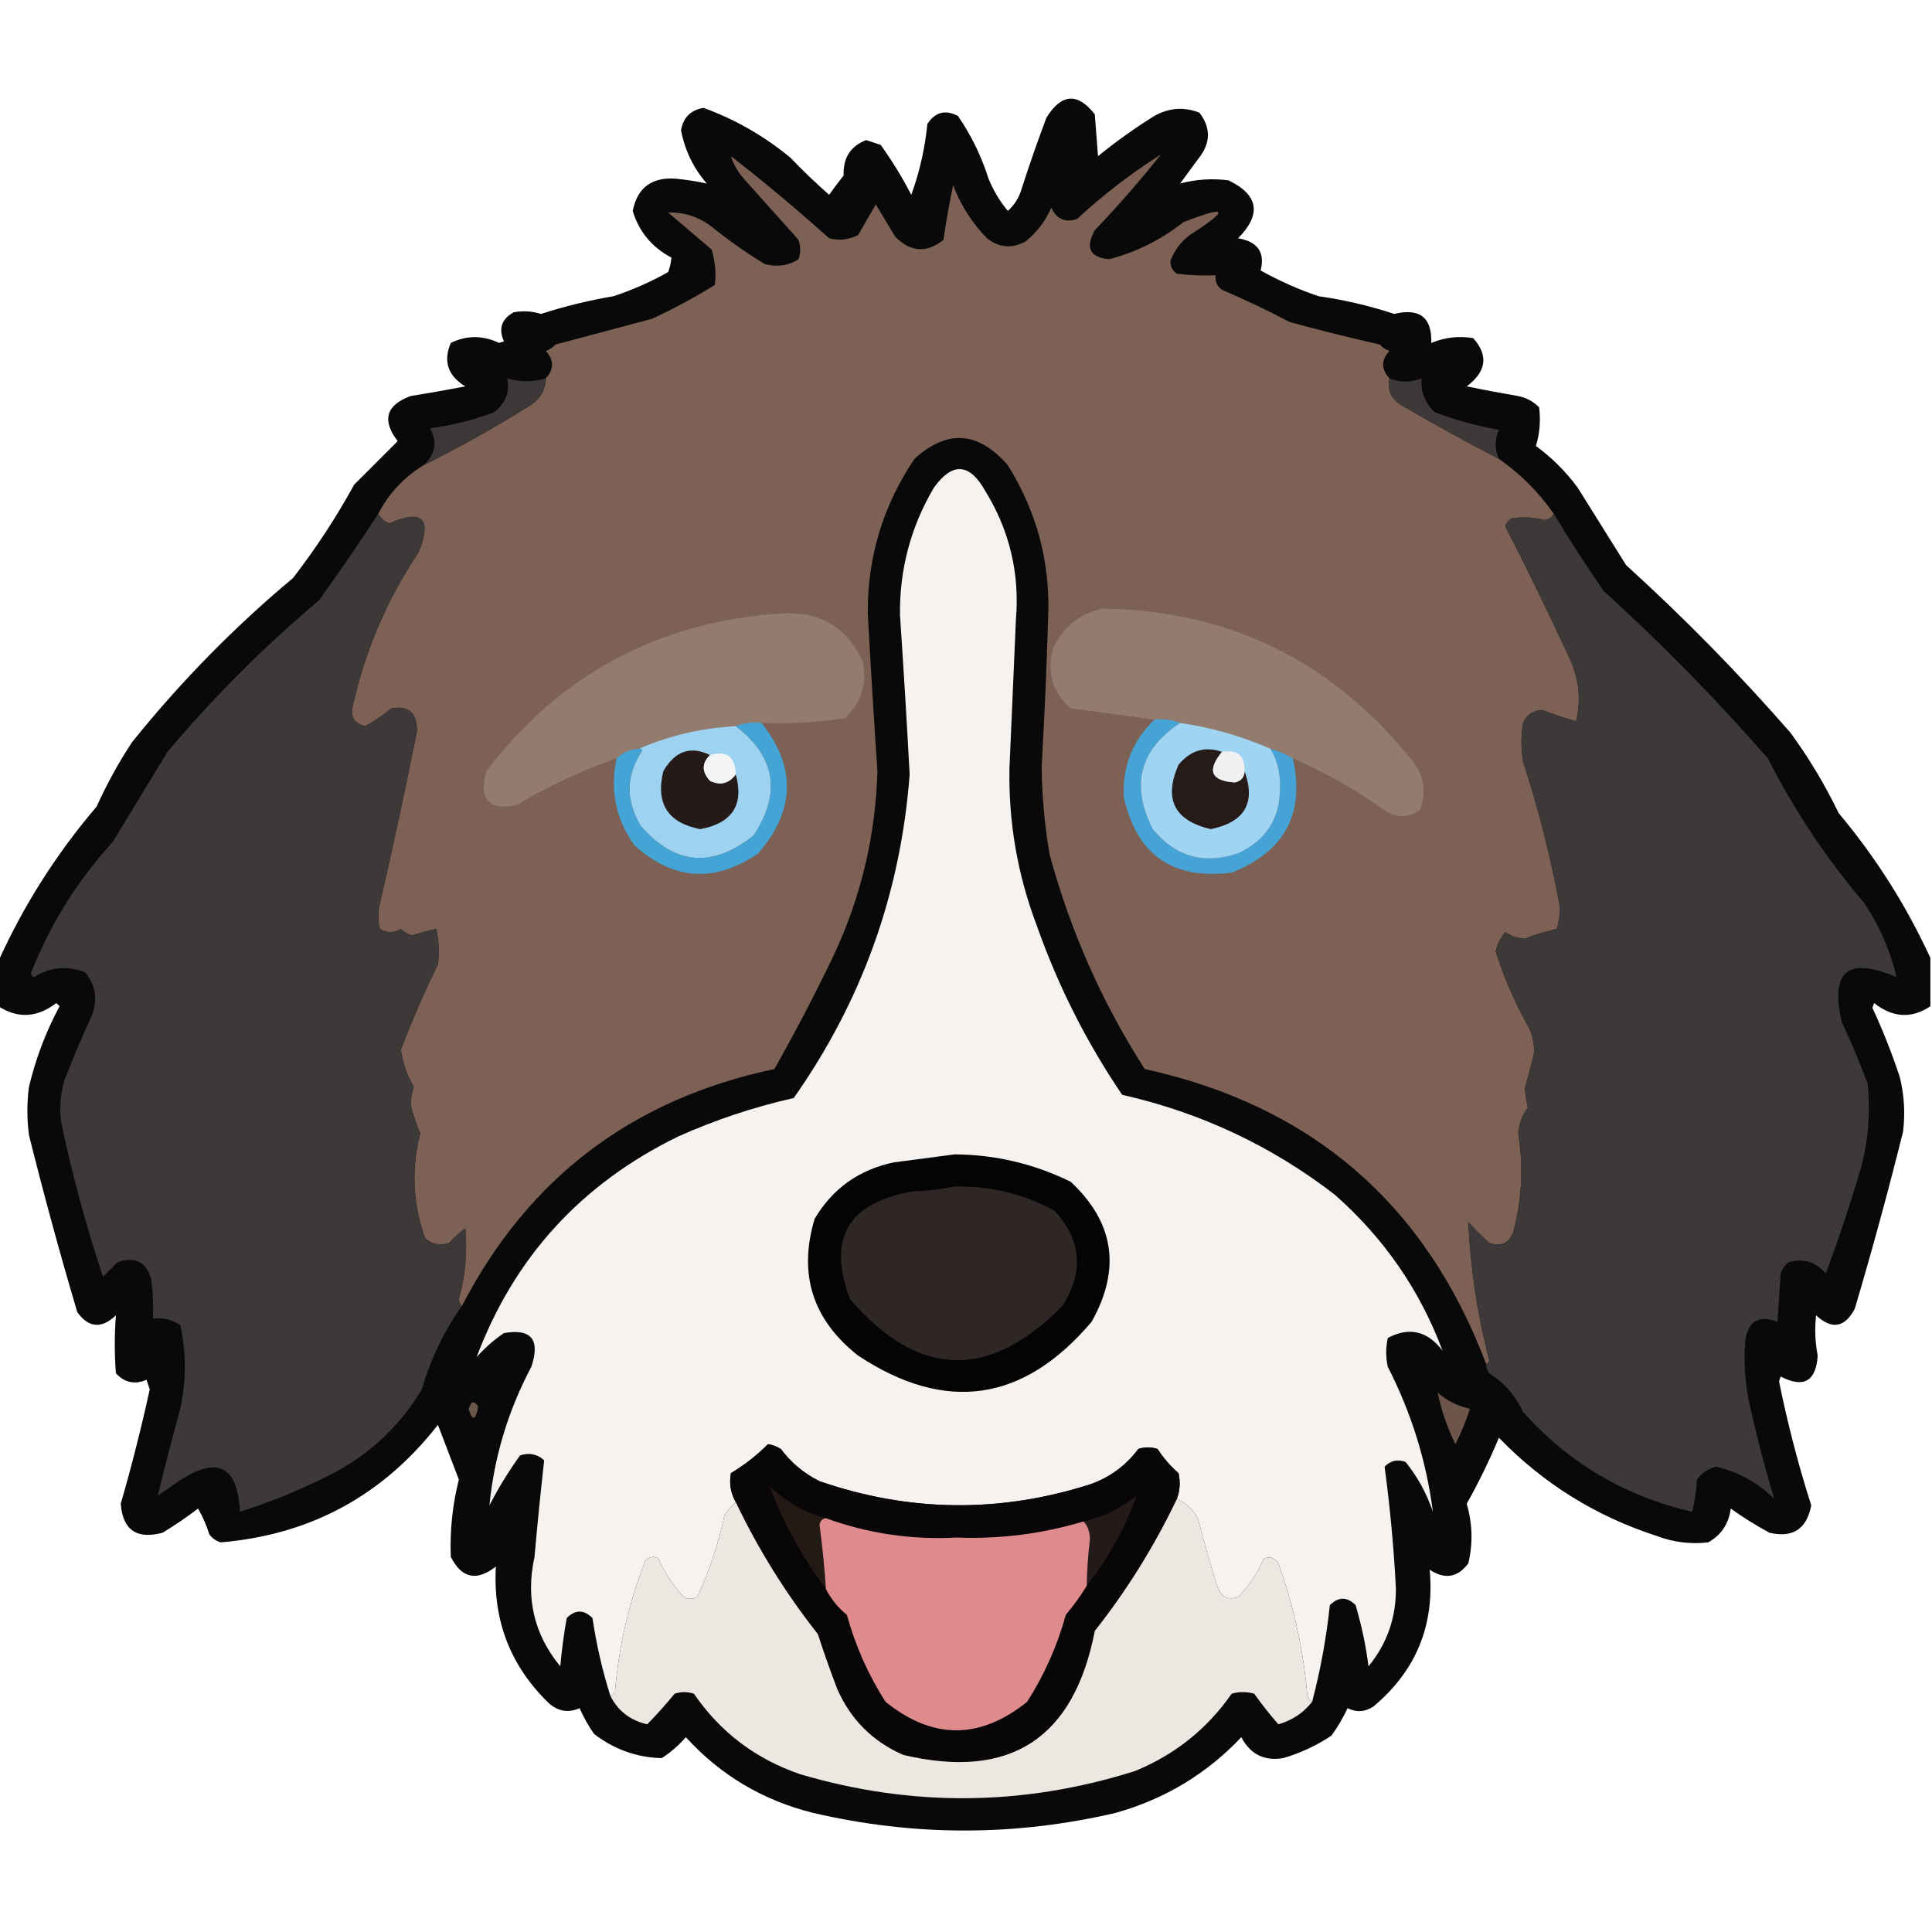 <?xml version="1.0" encoding="UTF-8"?>
<!DOCTYPE svg PUBLIC "-//W3C//DTD SVG 1.1//EN" "http://www.w3.org/Graphics/SVG/1.1/DTD/svg11.dtd">
<svg xmlns="http://www.w3.org/2000/svg" version="1.1" width="600px" height="600px" style="shape-rendering:geometricPrecision; text-rendering:geometricPrecision; image-rendering:optimizeQuality; fill-rule:evenodd; clip-rule:evenodd" xmlns:xlink="http://www.w3.org/1999/xlink">
<g><path style="opacity:0.968" fill="#020202" d="M 599.5,297.5 C 599.5,302.5 599.5,307.5 599.5,312.5C 593.648,316.418 587.815,316.085 582,311.5C 581.833,312 581.667,312.5 581.5,313C 584.755,320.008 587.588,327.175 590,334.5C 591.384,340.109 591.717,345.775 591,351.5C 586.408,369.943 581.408,388.276 576,406.5C 572.902,412.319 568.902,412.986 564,408.5C 563.542,412.677 563.708,416.843 564.5,421C 563.986,429.007 560.153,431.174 553,427.5C 552.833,428 552.667,428.5 552.5,429C 555.131,442.025 558.464,454.858 562.5,467.5C 561.109,474.861 556.776,477.694 549.5,476C 545.332,473.75 541.332,471.25 537.5,468.5C 536.886,473.22 534.553,476.72 530.5,479C 525.026,479.634 519.693,478.968 514.5,477C 495.578,470.878 479.244,460.712 465.5,446.5C 462.564,453.539 459.23,460.373 455.5,467C 457.299,473.181 457.466,479.347 456,485.5C 452.733,489.934 448.733,490.6 444,487.5C 445.584,504.754 439.75,518.921 426.5,530C 423.912,531.686 421.245,531.853 418.5,530.5C 417.113,533.492 415.446,536.325 413.5,539C 408.875,542.099 403.875,544.432 398.5,546C 392.633,546.984 388.3,544.818 385.5,539.5C 374.731,550.891 361.731,558.724 346.5,563C 315.158,570.315 283.825,570.315 252.5,563C 236.901,559.122 223.734,551.289 213,539.5C 210.795,542.04 208.295,544.207 205.5,546C 197.729,545.798 190.729,543.298 184.5,538.5C 182.747,535.995 181.247,533.329 180,530.5C 176.543,532.007 173.376,531.507 170.5,529C 158.531,517.438 153.031,503.271 154,486.5C 148.035,491.175 143.368,490.175 140,483.5C 139.679,475.4 140.512,467.4 142.5,459.5C 140.336,453.838 138.17,448.172 136,442.5C 118.817,464.508 96.317,476.675 68.5,479C 67.069,478.535 65.903,477.701 65,476.5C 64.131,473.67 62.964,471.003 61.5,468.5C 57.97,471.195 54.304,473.695 50.5,476C 42.444,478.151 38.11,475.151 37.5,467C 40.889,455.277 43.889,443.444 46.5,431.5C 46.167,430.5 45.833,429.5 45.5,428.5C 41.873,430.075 38.707,429.408 36,426.5C 35.529,420.462 35.529,414.462 36,408.5C 31.522,412.731 27.522,412.398 24,407.5C 18.594,389.281 13.594,370.948 9,352.5C 8.333,347.5 8.333,342.5 9,337.5C 11.083,328.749 14.25,320.416 18.5,312.5C 18.167,312.167 17.833,311.833 17.5,311.5C 11.546,316.065 5.546,316.399 -0.5,312.5C -0.5,307.833 -0.5,303.167 -0.5,298.5C 7.369,281.108 17.536,265.108 30,250.5C 33.159,243.512 36.826,236.846 41,230.5C 55.965,211.868 72.631,194.868 91,179.5C 98.079,170.346 104.413,160.68 110,150.5C 114.5,146 119,141.5 123.5,137C 118.532,130.5 119.865,125.833 127.5,123C 133.184,122.081 138.851,121.081 144.5,120C 139.073,116.675 137.573,112.175 140,106.5C 144.906,104.093 149.906,104.093 155,106.5C 155.5,106.333 156,106.167 156.5,106C 154.75,102.079 155.75,99.079 159.5,97C 162.359,96.447 165.192,96.614 168,97.5C 175.352,95.12 182.852,93.287 190.5,92C 196.402,90.049 202.068,87.549 207.5,84.5C 208.072,82.922 208.406,81.422 208.5,80C 202.44,76.782 198.44,71.949 196.5,65.5C 197.941,58.244 202.441,54.911 210,55.5C 213.29,55.835 216.456,56.335 219.5,57C 215.37,52.24 212.704,46.74 211.5,40.5C 212.171,36.495 214.505,34.162 218.5,33.5C 228.409,37.12 237.409,42.287 245.5,49C 249.348,53.016 253.348,56.849 257.5,60.5C 258.908,58.493 260.408,56.493 262,54.5C 261.787,49.057 264.12,45.391 269,43.5C 270.5,44 272,44.5 273.5,45C 277.043,49.916 280.21,55.083 283,60.5C 285.581,53.452 287.247,46.119 288,38.5C 290.398,34.813 293.565,33.979 297.5,36C 301.612,41.979 304.778,48.479 307,55.5C 308.497,59.165 310.497,62.498 313,65.5C 314.829,63.844 316.163,61.844 317,59.5C 319.469,51.758 322.136,44.092 325,36.5C 329.67,29.023 334.67,28.689 340,35.5C 340.333,39.833 340.667,44.167 341,48.5C 346.569,43.965 352.403,39.799 358.5,36C 363.08,33.453 367.747,33.119 372.5,35C 376.167,39.788 376.001,44.622 372,49.5C 370.167,52 368.333,54.5 366.5,57C 371.342,55.685 376.342,55.352 381.5,56C 390.867,60.51 391.867,66.51 384.5,74C 390.592,75.046 392.925,78.379 391.5,84C 397.264,87.216 403.264,89.882 409.5,92C 417.501,93.125 425.334,94.959 433,97.5C 440.897,95.578 444.73,98.578 444.5,106.5C 448.695,104.767 453.029,104.267 457.5,105C 462.313,110.37 461.646,115.37 455.5,120C 460.813,121.092 466.147,122.092 471.5,123C 474.034,123.516 476.2,124.683 478,126.5C 478.498,130.65 478.164,134.65 477,138.5C 482,142.167 486.333,146.5 490,151.5C 495,159.5 500,167.5 505,175.5C 523.032,191.865 540.032,209.198 556,227.5C 561.768,235.369 566.768,243.702 571,252.5C 582.549,266.279 592.049,281.279 599.5,297.5 Z"/></g>
<g><path style="opacity:1" fill="#7c6154" d="M 431.5,117.5 C 430.822,121.273 432.156,124.106 435.5,126C 445.394,131.778 455.394,137.278 465.5,142.5C 472.167,147.167 477.833,152.833 482.5,159.5C 482.03,160.693 481.03,161.36 479.5,161.5C 476.188,160.621 472.855,160.454 469.5,161C 468.484,161.519 467.818,162.353 467.5,163.5C 474.27,176.706 480.77,190.039 487,203.5C 490.295,210.105 491.129,216.938 489.5,224C 486.074,223.06 482.574,221.893 479,220.5C 476.127,220.598 474.127,221.932 473,224.5C 472.333,228.5 472.333,232.5 473,236.5C 477.859,251.41 481.692,266.576 484.5,282C 484.435,284.225 484.102,286.392 483.5,288.5C 480.041,289.291 476.707,290.291 473.5,291.5C 471.311,291.406 469.311,290.739 467.5,289.5C 465.97,291.226 464.97,293.226 464.5,295.5C 467.172,303.846 470.672,311.846 475,319.5C 475.906,321.744 476.406,324.077 476.5,326.5C 475.648,330.371 474.648,334.205 473.5,338C 473.74,340.016 474.074,342.016 474.5,344C 472.759,346.261 471.759,348.927 471.5,352C 473.15,362.282 472.65,372.448 470,382.5C 468.666,386.104 466.166,387.271 462.5,386C 460.228,383.973 458.061,381.806 456,379.5C 456.672,394.032 458.838,408.365 462.5,422.5C 462.376,423.107 462.043,423.44 461.5,423.5C 442.704,373.872 407.37,343.372 355.5,332C 342.282,311.392 332.449,289.226 326,265.5C 324.414,256.4 323.581,247.233 323.5,238C 324.374,222.675 325.041,207.342 325.5,192C 326.265,174.946 322.098,159.113 313,144.5C 303.838,133.918 294.171,133.252 284,142.5C 274.21,157.034 269.377,173.034 269.5,190.5C 270.383,206.841 271.383,223.174 272.5,239.5C 271.922,259.476 267.422,278.476 259,296.5C 253.231,308.538 247.064,320.371 240.5,332C 196.398,341.304 164.065,365.804 143.5,405.5C 142.876,405.083 142.543,404.416 142.5,403.5C 144.495,396.223 145.162,388.89 144.5,381.5C 142.684,382.815 141.017,384.315 139.5,386C 136.653,386.944 134.153,386.444 132,384.5C 128.175,373.79 127.675,362.957 130.5,352C 129.258,349.156 128.258,346.156 127.5,343C 127.58,341.106 127.913,339.273 128.5,337.5C 126.357,333.951 125.023,330.118 124.5,326C 127.915,317.002 131.748,308.168 136,299.5C 136.45,295.812 136.283,292.146 135.5,288.5C 132.972,289.011 130.472,289.678 128,290.5C 126.635,290.156 125.468,289.489 124.5,288.5C 122.298,289.78 120.132,289.78 118,288.5C 117.333,285.833 117.333,283.167 118,280.5C 122.102,262.722 125.935,244.889 129.5,227C 129.542,221.368 126.876,219.034 121.5,220C 118.968,222.094 116.301,223.927 113.5,225.5C 110.216,224.872 108.883,222.872 109.5,219.5C 113.319,202.198 120.152,186.198 130,171.5C 134.214,161.047 131.214,158.047 121,162.5C 119.358,162.022 118.191,161.022 117.5,159.5C 120.761,153.237 125.428,148.237 131.5,144.5C 142.769,138.864 153.769,132.698 164.5,126C 167.712,123.981 169.378,121.147 169.5,117.5C 172.101,114.663 172.101,111.83 169.5,109C 170.672,108.581 171.672,107.915 172.5,107C 182.495,104.334 192.495,101.667 202.5,99C 209.239,95.882 215.739,92.382 222,88.5C 222.439,84.789 222.106,81.122 221,77.5C 216.5,73.667 212,69.833 207.5,66C 212.204,65.837 216.537,67.17 220.5,70C 225.889,74.389 231.556,78.389 237.5,82C 241.317,83.023 244.817,82.523 248,80.5C 248.667,78.5 248.667,76.5 248,74.5C 242.333,68.167 236.667,61.833 231,55.5C 229.081,53.309 227.747,50.975 227,48.5C 237.459,56.624 247.626,65.124 257.5,74C 260.634,74.79 263.634,74.457 266.5,73C 268.329,69.772 270.162,66.606 272,63.5C 274,66.833 276,70.167 278,73.5C 282.765,78.326 287.765,78.659 293,74.5C 293.835,68.717 294.835,63.051 296,57.5C 298.364,63.729 301.864,69.229 306.5,74C 310.278,76.944 314.278,77.277 318.5,75C 322.016,72.129 324.683,68.629 326.5,64.5C 328.123,68.058 330.79,69.224 334.5,68C 342.721,60.407 351.387,53.741 360.5,48C 354.04,56.129 347.206,63.963 340,71.5C 336.972,76.981 338.472,79.981 344.5,80.5C 352.932,78.284 360.598,74.451 367.5,69C 381.328,63.634 381.995,64.967 369.5,73C 366.675,75.143 364.675,77.81 363.5,81C 363.439,82.711 364.106,84.044 365.5,85C 369.486,85.499 373.486,85.665 377.5,85.5C 377.297,87.39 377.963,88.89 379.5,90C 386.621,93.061 393.621,96.394 400.5,100C 409.778,102.537 419.112,104.87 428.5,107C 429.328,107.915 430.328,108.581 431.5,109C 428.899,111.83 428.899,114.663 431.5,117.5 Z"/></g>
<g><path style="opacity:1" fill="#3d3837" d="M 169.5,117.5 C 169.378,121.147 167.712,123.981 164.5,126C 153.769,132.698 142.769,138.864 131.5,144.5C 135.28,141.051 135.946,137.218 133.5,133C 140.345,132.126 147.012,130.459 153.5,128C 157.084,125.087 158.417,121.587 157.5,117.5C 161.482,118.671 165.482,118.671 169.5,117.5 Z"/></g>
<g><path style="opacity:1" fill="#3e3938" d="M 431.5,117.5 C 434.803,118.826 438.136,118.826 441.5,117.5C 441.104,121.459 442.437,124.959 445.5,128C 452.024,130.443 458.691,132.277 465.5,133.5C 464.175,136.531 464.175,139.531 465.5,142.5C 455.394,137.278 445.394,131.778 435.5,126C 432.156,124.106 430.822,121.273 431.5,117.5 Z"/></g>
<g><path style="opacity:1" fill="#f5f2ef" d="M 407.5,528.5 C 406.778,528.082 406.278,527.416 406,526.5C 404.785,512.423 401.785,498.757 397,485.5C 395.867,483.789 394.367,483.289 392.5,484C 390.578,488.516 387.911,492.516 384.5,496C 381.196,497.042 379.029,495.875 378,492.5C 375.797,485.558 373.797,478.558 372,471.5C 370.434,468.733 368.267,466.733 365.5,465.5C 366.435,462.887 366.602,460.221 366,457.5C 363.46,455.295 361.293,452.795 359.5,450C 357.5,449.333 355.5,449.333 353.5,450C 349.65,455.177 344.65,458.843 338.5,461C 310.367,469.947 282.367,469.614 254.5,460C 249.681,457.599 245.681,454.265 242.5,450C 241.271,449.219 239.938,448.719 238.5,448.5C 235.085,451.945 231.251,454.945 227,457.5C 226.403,460.681 226.903,463.681 228.5,466.5C 227.269,467.718 226.102,469.051 225,470.5C 223.161,479.365 220.328,487.865 216.5,496C 215.167,496.667 213.833,496.667 212.5,496C 209.089,492.516 206.422,488.516 204.5,484C 203.056,483.219 201.723,483.386 200.5,484.5C 195.29,497.676 192.123,511.342 191,525.5C 190.617,526.056 190.117,526.389 189.5,526.5C 187.046,518.68 185.212,510.68 184,502.5C 181.333,499.833 178.667,499.833 176,502.5C 175.114,507.47 174.448,512.47 174,517.5C 165.849,507.599 163.183,496.266 166,483.5C 166.882,473.446 167.882,463.446 169,453.5C 166.847,451.556 164.347,451.056 161.5,452C 157.957,456.916 154.79,462.083 152,467.5C 153.483,452.377 157.817,438.044 165,424.5C 167.846,416.029 165.013,412.529 156.5,414C 153.37,416.128 150.537,418.628 148,421.5C 159.631,390.524 180.464,367.691 210.5,353C 222.09,347.803 234.09,343.803 246.5,341C 267.721,310.839 279.721,277.339 282.5,240.5C 281.611,223.993 280.611,207.493 279.5,191C 279.332,176.836 282.832,163.669 290,151.5C 295.769,143.435 301.103,143.768 306,152.5C 313.547,164.774 316.713,178.107 315.5,192.5C 314.833,207.833 314.167,223.167 313.5,238.5C 313.175,255.377 316.009,271.71 322,287.5C 328.598,306.197 337.432,323.697 348.5,340C 372.889,345.531 394.889,355.864 414.5,371C 429.805,384.488 440.972,400.655 448,419.5C 443.366,413.327 437.7,411.994 431,415.5C 430.333,418.5 430.333,421.5 431,424.5C 438.306,438.748 442.973,453.748 445,469.5C 443.07,463.804 440.236,458.637 436.5,454C 433.975,453.104 431.808,453.604 430,455.5C 431.673,467.903 432.84,480.403 433.5,493C 433.647,502.228 430.813,510.395 425,517.5C 424.173,511.05 422.84,504.717 421,498.5C 418.333,495.833 415.667,495.833 413,498.5C 411.915,508.683 410.081,518.683 407.5,528.5 Z"/></g>
<g><path style="opacity:1" fill="#3d3938" d="M 117.5,159.5 C 118.191,161.022 119.358,162.022 121,162.5C 131.214,158.047 134.214,161.047 130,171.5C 120.152,186.198 113.319,202.198 109.5,219.5C 108.883,222.872 110.216,224.872 113.5,225.5C 116.301,223.927 118.968,222.094 121.5,220C 126.876,219.034 129.542,221.368 129.5,227C 125.935,244.889 122.102,262.722 118,280.5C 117.333,283.167 117.333,285.833 118,288.5C 120.132,289.78 122.298,289.78 124.5,288.5C 125.468,289.489 126.635,290.156 128,290.5C 130.472,289.678 132.972,289.011 135.5,288.5C 136.283,292.146 136.45,295.812 136,299.5C 131.748,308.168 127.915,317.002 124.5,326C 125.023,330.118 126.357,333.951 128.5,337.5C 127.913,339.273 127.58,341.106 127.5,343C 128.258,346.156 129.258,349.156 130.5,352C 127.675,362.957 128.175,373.79 132,384.5C 134.153,386.444 136.653,386.944 139.5,386C 141.017,384.315 142.684,382.815 144.5,381.5C 145.162,388.89 144.495,396.223 142.5,403.5C 142.543,404.416 142.876,405.083 143.5,405.5C 137.915,413.385 133.749,422.052 131,431.5C 124.451,442.383 115.617,450.883 104.5,457C 94.854,462.048 84.854,466.215 74.5,469.5C 73.841,455.17 67.507,452.004 55.5,460C 53.333,461.5 51.167,463 49,464.5C 51.153,455.559 53.486,446.559 56,437.5C 57.858,428.78 57.858,420.113 56,411.5C 53.435,409.821 50.602,409.154 47.5,409.5C 47.666,405.486 47.499,401.486 47,397.5C 45.542,391.941 42.042,390.108 36.5,392C 35,393.5 33.5,395 32,396.5C 26.73,380.753 22.396,364.753 19,348.5C 18.423,344.112 18.756,339.779 20,335.5C 22.472,329.085 25.138,322.752 28,316.5C 30.486,311.26 29.986,306.427 26.5,302C 20.919,299.763 15.585,300.263 10.5,303.5C 10.167,303.167 9.833,302.833 9.5,302.5C 15.47,287.22 23.97,273.553 35,261.5C 40.68,252.134 46.346,242.801 52,233.5C 66.333,216.5 82,200.833 99,186.5C 105.42,177.596 111.587,168.596 117.5,159.5 Z"/></g>
<g><path style="opacity:1" fill="#3d3938" d="M 482.5,159.5 C 487.393,167.605 492.56,175.605 498,183.5C 516.032,199.865 533.032,217.198 549,235.5C 557.263,251.704 567.263,266.704 579,280.5C 583.755,287.665 587.089,295.332 589,303.5C 573.921,296.918 568.254,301.585 572,317.5C 574.942,323.718 577.609,330.051 580,336.5C 580.909,345.289 580.242,353.956 578,362.5C 574.718,373.681 571.051,384.681 567,395.5C 563.95,391.87 560.117,390.703 555.5,392C 554.299,392.903 553.465,394.069 553,395.5C 552.667,400.5 552.333,405.5 552,410.5C 546.219,408.266 542.886,410.266 542,416.5C 541.536,422.529 541.869,428.529 543,434.5C 545.302,445.04 547.968,455.373 551,465.5C 545.97,460.481 539.97,457.147 533,455.5C 530.501,456.083 528.501,457.416 527,459.5C 526.824,462.882 526.324,466.215 525.5,469.5C 504.661,464.669 487.161,454.336 473,438.5C 470.646,433.43 467.146,429.43 462.5,426.5C 461.873,425.583 461.539,424.583 461.5,423.5C 462.043,423.44 462.376,423.107 462.5,422.5C 458.838,408.365 456.672,394.032 456,379.5C 458.061,381.806 460.228,383.973 462.5,386C 466.166,387.271 468.666,386.104 470,382.5C 472.65,372.448 473.15,362.282 471.5,352C 471.759,348.927 472.759,346.261 474.5,344C 474.074,342.016 473.74,340.016 473.5,338C 474.648,334.205 475.648,330.371 476.5,326.5C 476.406,324.077 475.906,321.744 475,319.5C 470.672,311.846 467.172,303.846 464.5,295.5C 464.97,293.226 465.97,291.226 467.5,289.5C 469.311,290.739 471.311,291.406 473.5,291.5C 476.707,290.291 480.041,289.291 483.5,288.5C 484.102,286.392 484.435,284.225 484.5,282C 481.692,266.576 477.859,251.41 473,236.5C 472.333,232.5 472.333,228.5 473,224.5C 474.127,221.932 476.127,220.598 479,220.5C 482.574,221.893 486.074,223.06 489.5,224C 491.129,216.938 490.295,210.105 487,203.5C 480.77,190.039 474.27,176.706 467.5,163.5C 467.818,162.353 468.484,161.519 469.5,161C 472.855,160.454 476.188,160.621 479.5,161.5C 481.03,161.36 482.03,160.693 482.5,159.5 Z"/></g>
<g><path style="opacity:1" fill="#937c6e" d="M 401.5,235.5 C 399.287,234.227 396.954,233.227 394.5,232.5C 385.516,228.587 376.182,225.921 366.5,224.5C 364.052,223.527 361.385,223.194 358.5,223.5C 349.867,222.286 341.201,221.12 332.5,220C 326.885,215.032 325.052,208.865 327,201.5C 330.096,194.734 335.263,190.568 342.5,189C 381.584,189.625 413.417,205.125 438,235.5C 442.168,240.312 443.168,245.645 441,251.5C 437.621,253.923 434.121,254.09 430.5,252C 421.429,245.464 411.762,239.964 401.5,235.5 Z"/></g>
<g><path style="opacity:1" fill="#937c6e" d="M 236.5,224.5 C 233.615,224.194 230.948,224.527 228.5,225.5C 217.978,226.068 207.978,228.401 198.5,232.5C 195.794,232.688 193.461,233.688 191.5,235.5C 180.687,239.239 170.353,244.072 160.5,250C 151.804,251.842 148.637,248.342 151,239.5C 173.972,209.426 204.472,193.093 242.5,190.5C 254.553,189.767 263.053,194.767 268,205.5C 269.323,212.386 267.49,218.219 262.5,223C 253.916,224.41 245.25,224.91 236.5,224.5 Z"/></g>
<g><path style="opacity:1" fill="#46a3d6" d="M 358.5,223.5 C 361.385,223.194 364.052,223.527 366.5,224.5C 353.922,232.855 351.089,243.855 358,257.5C 365.088,266.084 373.922,268.584 384.5,265C 393.403,260.865 397.737,253.865 397.5,244C 397.601,239.816 396.601,235.983 394.5,232.5C 396.954,233.227 399.287,234.227 401.5,235.5C 405.336,252.657 399.003,264.49 382.5,271C 364.161,273.32 352.994,265.487 349,247.5C 348.545,238.075 351.712,230.075 358.5,223.5 Z"/></g>
<g><path style="opacity:1" fill="#9dd3f1" d="M 228.5,225.5 C 240.89,235.019 242.723,246.352 234,259.5C 221.225,269.672 209.558,268.672 199,256.5C 194.18,248.516 194.347,240.683 199.5,233C 199.272,232.601 198.938,232.435 198.5,232.5C 207.978,228.401 217.978,226.068 228.5,225.5 Z"/></g>
<g><path style="opacity:1" fill="#45a4d6" d="M 236.5,224.5 C 247.32,238.188 246.986,251.688 235.5,265C 221.995,274.305 209.161,273.472 197,262.5C 191.202,254.307 189.368,245.307 191.5,235.5C 193.461,233.688 195.794,232.688 198.5,232.5C 198.938,232.435 199.272,232.601 199.5,233C 194.347,240.683 194.18,248.516 199,256.5C 209.558,268.672 221.225,269.672 234,259.5C 242.723,246.352 240.89,235.019 228.5,225.5C 230.948,224.527 233.615,224.194 236.5,224.5 Z"/></g>
<g><path style="opacity:1" fill="#9fd4f3" d="M 366.5,224.5 C 376.182,225.921 385.516,228.587 394.5,232.5C 396.601,235.983 397.601,239.816 397.5,244C 397.737,253.865 393.403,260.865 384.5,265C 373.922,268.584 365.088,266.084 358,257.5C 351.089,243.855 353.922,232.855 366.5,224.5 Z"/></g>
<g><path style="opacity:1" fill="#261a18" d="M 220.5,234.5 C 217.913,237.01 217.913,239.677 220.5,242.5C 223.718,244.029 226.385,243.362 228.5,240.5C 231.115,249.933 227.449,255.599 217.5,257.5C 207.389,255.549 203.555,249.549 206,239.5C 209.666,233.205 214.499,231.538 220.5,234.5 Z"/></g>
<g><path style="opacity:1" fill="#261b19" d="M 379.5,233.5 C 374.742,239.318 376.075,242.484 383.5,243C 385.426,242.578 386.426,241.411 386.5,239.5C 390.074,249.331 386.574,255.331 376,257.5C 364.666,254.831 361.333,248.164 366,237.5C 369.76,233.006 374.26,231.673 379.5,233.5 Z"/></g>
<g><path style="opacity:1" fill="#f0f0f1" d="M 379.5,233.5 C 384.339,232.677 386.673,234.677 386.5,239.5C 386.426,241.411 385.426,242.578 383.5,243C 376.075,242.484 374.742,239.318 379.5,233.5 Z"/></g>
<g><path style="opacity:1" fill="#f3f4f4" d="M 228.5,240.5 C 226.385,243.362 223.718,244.029 220.5,242.5C 217.913,239.677 217.913,237.01 220.5,234.5C 225.636,232.952 228.303,234.952 228.5,240.5 Z"/></g>
<g><path style="opacity:1" fill="#040404" d="M 296.5,358.5 C 309.143,358.595 321.143,361.429 332.5,367C 346.043,379.62 348.21,394.12 339,410.5C 317.865,435.444 293.698,438.944 266.5,421C 252.342,409.86 247.842,395.693 253,378.5C 258.575,369.121 266.742,363.288 277.5,361C 283.977,360.138 290.311,359.305 296.5,358.5 Z"/></g>
<g><path style="opacity:1" fill="#2f2725" d="M 296.5,368.5 C 307.501,368.267 317.834,370.767 327.5,376C 335.853,385.063 336.686,394.896 330,405.5C 307.218,428.711 285.218,428.044 264,403.5C 256.836,384.62 263.336,373.453 283.5,370C 288.019,369.825 292.353,369.325 296.5,368.5 Z"/></g>
<g><path style="opacity:1" fill="#6d554a" d="M 446.5,432.5 C 449.372,435.027 452.705,436.693 456.5,437.5C 455.293,441.287 453.793,444.954 452,448.5C 449.475,443.426 447.642,438.093 446.5,432.5 Z"/></g>
<g><path style="opacity:1" fill="#6c5549" d="M 146.5,435.5 C 147.497,435.47 148.164,435.97 148.5,437C 147.691,441.218 146.691,441.385 145.5,437.5C 145.863,436.817 146.196,436.15 146.5,435.5 Z"/></g>
<g><path style="opacity:1" fill="#080606" d="M 365.5,465.5 C 358.528,480.11 350.028,493.776 340,506.5C 333.495,540.014 313.661,552.847 280.5,545C 271,540.833 264.167,534 260,524.5C 257.846,518.883 255.846,513.216 254,507.5C 243.972,494.776 235.472,481.11 228.5,466.5C 226.903,463.681 226.403,460.681 227,457.5C 231.251,454.945 235.085,451.945 238.5,448.5C 239.938,448.719 241.271,449.219 242.5,450C 245.681,454.265 249.681,457.599 254.5,460C 282.367,469.614 310.367,469.947 338.5,461C 344.65,458.843 349.65,455.177 353.5,450C 355.5,449.333 357.5,449.333 359.5,450C 361.293,452.795 363.46,455.295 366,457.5C 366.602,460.221 366.435,462.887 365.5,465.5 Z"/></g>
<g><path style="opacity:1" fill="#251916" d="M 256.5,471.5 C 255.414,471.62 254.747,472.287 254.5,473.5C 255.387,480.144 256.054,486.811 256.5,493.5C 249.137,483.646 243.304,472.979 239,461.5C 244.04,466.406 249.873,469.739 256.5,471.5 Z"/></g>
<g><path style="opacity:1" fill="#251a1a" d="M 337.5,492.5 C 337.576,487.652 337.909,482.819 338.5,478C 338.453,475.705 337.787,473.871 336.5,472.5C 342.534,471.091 348.034,468.424 353,464.5C 349.36,474.65 344.194,483.983 337.5,492.5 Z"/></g>
<g><path style="opacity:1" fill="#ede7e2" d="M 365.5,465.5 C 368.267,466.733 370.434,468.733 372,471.5C 373.797,478.558 375.797,485.558 378,492.5C 379.029,495.875 381.196,497.042 384.5,496C 387.911,492.516 390.578,488.516 392.5,484C 394.367,483.289 395.867,483.789 397,485.5C 401.785,498.757 404.785,512.423 406,526.5C 406.278,527.416 406.778,528.082 407.5,528.5C 404.828,531.93 401.328,534.263 397,535.5C 394.407,532.52 391.907,529.353 389.5,526C 387.167,525.333 384.833,525.333 382.5,526C 374.907,536.917 364.907,544.917 352.5,550C 317.919,560.928 283.253,561.262 248.5,551C 234.688,546.273 223.688,537.94 215.5,526C 213.5,525.333 211.5,525.333 209.5,526C 206.76,529.361 203.927,532.528 201,535.5C 195.623,534.255 191.79,531.255 189.5,526.5C 190.117,526.389 190.617,526.056 191,525.5C 192.123,511.342 195.29,497.676 200.5,484.5C 201.723,483.386 203.056,483.219 204.5,484C 206.422,488.516 209.089,492.516 212.5,496C 213.833,496.667 215.167,496.667 216.5,496C 220.328,487.865 223.161,479.365 225,470.5C 226.102,469.051 227.269,467.718 228.5,466.5C 235.472,481.11 243.972,494.776 254,507.5C 255.846,513.216 257.846,518.883 260,524.5C 264.167,534 271,540.833 280.5,545C 313.661,552.847 333.495,540.014 340,506.5C 350.028,493.776 358.528,480.11 365.5,465.5 Z"/></g>
<g><path style="opacity:1" fill="#df8b8d" d="M 256.5,471.5 C 269.549,476.245 283.049,478.245 297,477.5C 310.465,478.029 323.631,476.362 336.5,472.5C 337.787,473.871 338.453,475.705 338.5,478C 337.909,482.819 337.576,487.652 337.5,492.5C 335.613,495.577 333.446,498.577 331,501.5C 328.35,511.105 324.35,520.105 319,528.5C 304.292,540.32 289.625,540.32 275,528.5C 269.647,520.126 265.647,511.126 263,501.5C 260.242,499.249 258.075,496.582 256.5,493.5C 256.054,486.811 255.387,480.144 254.5,473.5C 254.747,472.287 255.414,471.62 256.5,471.5 Z"/></g>
</svg>
